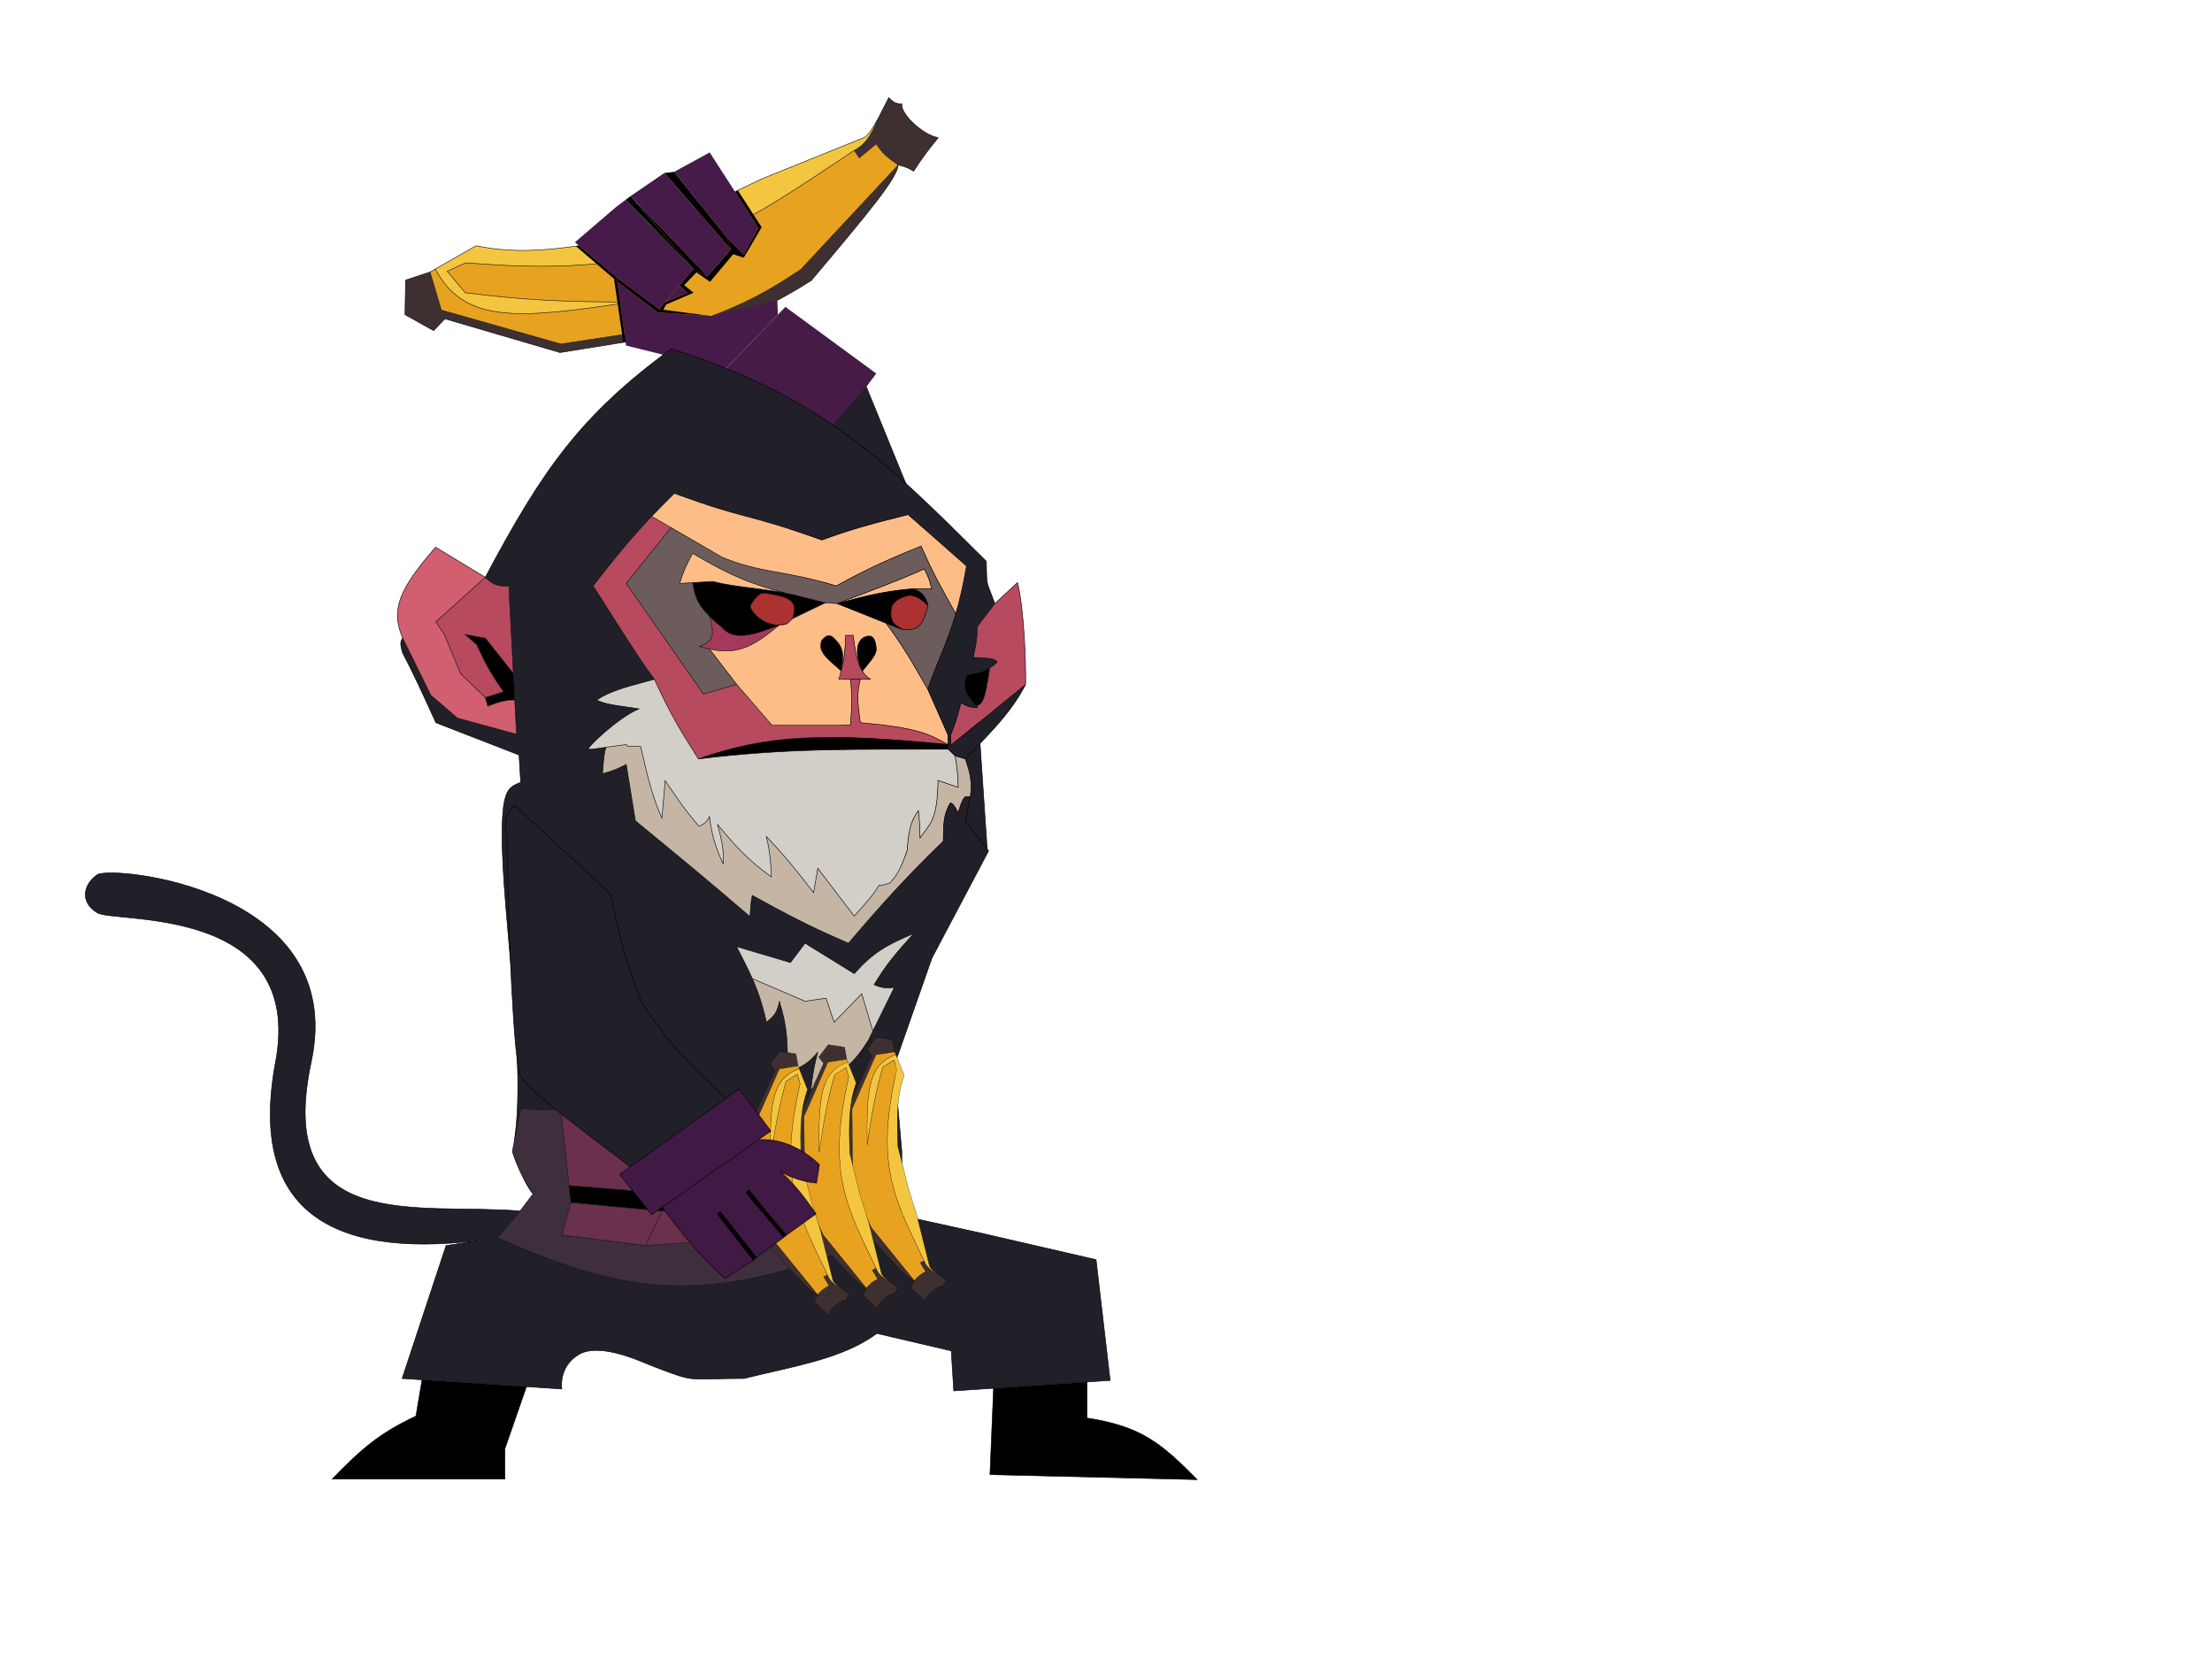 <svg width="1764" height="1323" viewBox="0 0 1764 1323" fill="none" xmlns="http://www.w3.org/2000/svg">
<g clip-path="url(#clip0_183_619)">
<path d="M776.505 517.982L689.619 305.374L612.267 392.776L672.971 495.818L671.853 614.78L679.658 640.067L716.466 688.08L755.188 727.077C759.876 717.338 771.189 703.909 783.376 683.589C784.558 681.619 785.86 679.572 787.288 677.432L776.505 517.982Z" fill="#211F27"/>
<path d="M787.288 677.432L776.505 517.982L689.619 305.374L612.267 392.776L672.971 495.818L671.853 614.78L679.658 640.067L716.466 688.08L755.188 727.077C759.876 717.338 771.189 703.909 783.376 683.589M787.288 677.432C785.86 679.572 784.558 681.619 783.376 683.589M787.288 677.432L783.376 683.589" stroke="black" stroke-width="0.441"/>
<path d="M351.947 247.267L342.965 216.904L323.417 223.371L322.957 250.915L345.761 263.659L354.863 254.269L446.582 281.154L555.751 263.615C589.955 253.171 608.972 247.887 646.984 223.7C692.032 170.28 715.681 141.889 716.316 131.574L638.798 214.725C601.572 239.827 584.208 245.45 552.044 258.356L447.299 274.331L351.947 247.267Z" fill="#3E3030"/>
<path d="M748.229 109.77C735.857 107.717 717.767 90.421 719.212 82.78C714.786 82.909 712.52 81.781 708.777 77.828C705.883 83.482 703.39 88.506 701.112 92.847C693.571 110.761 689.178 115.492 681.219 119.972L685.264 125.875L698.813 114.72C703.43 122.037 707.601 125.612 716.316 131.574C722.353 133.006 724.66 134.238 728.578 136.514C735.341 126.105 739.643 120.288 748.229 109.77Z" fill="#3E3030"/>
<path d="M342.965 216.904L351.947 247.267L447.299 274.331L552.044 258.356C584.208 245.45 601.572 239.827 638.798 214.725L716.316 131.574C707.601 125.612 703.43 122.037 698.813 114.72L685.264 125.875L681.219 119.972C585.345 183.394 535.58 223.473 371.532 209.56L356.621 216.311L371.05 233.45C418.269 239.306 447.394 240.826 503.364 240.864C417.887 253.53 370.811 259.838 347.175 214.506L342.965 216.904Z" fill="#E7A220"/>
<path d="M497.536 190.139C441.153 200.06 413.459 202.733 379.652 196.008L347.175 214.506C370.811 259.838 417.887 253.53 503.364 240.864C447.394 240.826 418.269 239.306 371.05 233.45L356.621 216.311L371.532 209.56C535.58 223.473 585.345 183.394 681.219 119.972C689.178 115.492 693.571 110.761 701.112 92.847C696.942 100.793 693.492 106.45 689.624 109.494L608.264 142.331L563.847 163.429L497.536 190.139Z" fill="#F4C63F"/>
<path d="M342.965 216.904L351.947 247.267L447.299 274.331L552.044 258.356C584.208 245.45 601.572 239.827 638.798 214.725L716.316 131.574M342.965 216.904L323.417 223.371L322.957 250.915L345.761 263.659L354.863 254.269L446.582 281.154L555.751 263.615C589.955 253.171 608.972 247.887 646.984 223.7C692.032 170.28 715.681 141.889 716.316 131.574M342.965 216.904L347.175 214.506M716.316 131.574C722.353 133.006 724.66 134.238 728.578 136.514C735.341 126.105 739.643 120.288 748.229 109.77C735.857 107.717 717.767 90.421 719.212 82.78C714.786 82.909 712.52 81.781 708.777 77.828C705.883 83.482 703.39 88.506 701.112 92.847M716.316 131.574C707.601 125.612 703.43 122.037 698.813 114.72L685.264 125.875L681.219 119.972M347.175 214.506L379.652 196.008C413.459 202.733 441.153 200.06 497.536 190.139L563.847 163.429L608.264 142.331L689.624 109.494C693.492 106.45 696.942 100.793 701.112 92.847M347.175 214.506C370.811 259.838 417.887 253.53 503.364 240.864C447.394 240.826 418.269 239.306 371.05 233.45L356.621 216.311L371.532 209.56C535.58 223.473 585.345 183.394 681.219 119.972M681.219 119.972C689.178 115.492 693.571 110.761 701.112 92.847" stroke="black" stroke-width="0.404"/>
<path d="M691.458 307.687L698.791 297.876L626.328 244.739L620.307 250.999L557.223 316.591L542.826 331.56L606.461 403.728L614.106 395.089L691.458 307.687Z" fill="#461B46"/>
<path d="M529.7 137.994L502.947 156.32L564.145 220.505L583.117 198.958L529.7 137.994Z" fill="#461B49"/>
<path d="M565.954 121.566L537.608 137.022L579.682 189.581L593.111 203.381L604.817 181.821L586.3 153.111L565.954 121.566Z" fill="#461B49"/>
<path d="M566.716 251.995L528.951 246.989L525.776 246.568L491.817 221.359L492.275 224.699L524.375 249.15L566.716 251.995Z" fill="black"/>
<path fill-rule="evenodd" clip-rule="evenodd" d="M552.995 214.451L564.145 220.505L502.947 156.32L552.995 214.451ZM583.117 198.958L579.682 189.581L537.608 137.022L529.7 137.994L583.117 198.958Z" fill="black"/>
<path d="M548.526 233.606L541.933 227.504L530.459 241.043L548.526 233.606Z" fill="#461B49"/>
<path d="M604.817 181.821L593.111 203.381L579.682 189.581L583.117 198.958L564.145 220.505L552.995 214.451L541.933 227.504L548.526 233.606L530.459 241.043L525.776 246.568L528.951 246.989L531.186 242.873L553.097 233.441L545.604 227.38L555.426 217.165L566.201 224.77L584.697 202.713L593.097 205.519L606.098 183.422L604.817 181.821Z" fill="black"/>
<path d="M604.817 181.821L606.098 183.422L607.332 181.148L588.403 151.811L586.3 153.111L604.817 181.821Z" fill="black"/>
<path fill-rule="evenodd" clip-rule="evenodd" d="M557.223 316.591L528.203 282.744L499.256 275.553L498.867 272.723L492.275 224.699L524.375 249.15L566.716 251.995L619.876 239.118L620.307 250.999L557.223 316.591ZM541.933 227.504L552.995 214.451L499.071 159.232L491.513 164.908L458.449 193.21L461.815 196.05L491.817 221.359L525.776 246.568L530.459 241.043L541.933 227.504Z" fill="#461B49"/>
<path d="M552.995 214.451L502.947 156.32L499.071 159.232L552.995 214.451Z" fill="black"/>
<path d="M492.275 224.699L491.817 221.359L461.815 196.05L459.193 196.261L489.672 222.339L497.033 272.981L498.867 272.723L492.275 224.699Z" fill="black"/>
<path d="M630.335 767.611L587.359 754.829C592.395 764.631 596.486 772.635 599.916 780.366L642.015 798.465L658.765 796.041L665.156 815.215L687.195 792.515L696.108 822.267L713.201 787.446C706.94 788.181 703.415 788.036 697.112 785.242C705.954 770.436 713.321 761.359 728.628 744.47C706.783 753.517 695.901 759.98 681.244 776.426L642.015 752.184L630.335 767.611Z" fill="#C5B5A5"/>
<path d="M687.748 535.102C693.145 528.27 698.214 523.422 698.875 518.133C698.348 509.759 696.149 505.313 689.619 507.995C683.089 510.677 681.244 521.302 687.748 535.102Z" fill="black"/>
<path d="M792.32 1107.08L789.455 1175.99L954.673 1179.96C926.826 1151.83 910.996 1137.54 866.81 1130.81V1102.08L792.32 1107.08Z" fill="black"/>
<path d="M336.559 1100.34L331.71 1129.27C302.718 1142.96 288.616 1155.03 264.933 1179.51H402.675V1155.27L419.865 1105.81L336.559 1100.34Z" fill="black"/>
<path d="M469.226 597.472C470.586 597.733 474.151 597.216 478.012 596.656C479.784 596.399 481.618 596.133 483.331 595.929L499.419 593.725L500.968 595.268H510.885C517.217 623.158 520.871 636.865 527.855 652.348L530.499 622.596C540.202 636.939 545.555 644.996 557.387 658.96C561.897 657.046 563.733 655.359 565.761 651.246C567.676 665.602 569.91 673.87 576.781 689.153C577.207 678.984 576.327 672.19 572.153 657.417C587.257 675.78 596.232 685.469 615.128 699.291C614.654 686.775 614.09 679.744 611.161 667.114C627.285 684.113 635.084 694.061 648.847 711.853L652.153 692.459L681.244 730.586C691.04 719.594 696.4 713.52 701.079 705.903C704.52 705.874 706.45 705.443 709.895 703.919C716.059 697.161 718.861 691.149 723.338 678.575C724.617 663.68 725.624 655.629 732.374 646.398C733.169 652.915 733.495 657.413 733.697 668.216C741.721 656.848 747.607 654.211 748.022 622.376L764.104 627.885C764.111 619.456 763.366 613.645 761.686 602.761L756.17 597.472C675.276 597.603 628.783 596.613 556.94 605.186L556.171 603.967L556.171 603.966C542.717 582.644 534.94 570.319 521.898 541.714C519.865 542.267 517.895 542.798 515.984 543.312C515.977 543.314 515.971 543.316 515.964 543.318C498.361 548.058 485.834 551.431 475.838 558.243C481.987 561.289 489.342 562.321 498.196 563.563C501.737 564.059 505.518 564.589 509.557 565.295C492.386 572.395 467.242 597.091 469.226 597.472Z" fill="#D2CFC9"/>
<path d="M773.801 635.379C775.42 622.451 773.458 616.232 769.834 605.186L761.686 602.761C763.366 613.645 764.111 619.456 764.104 627.885L748.022 622.376C747.607 654.211 741.721 656.848 733.697 668.216C733.495 657.413 733.169 652.915 732.374 646.398C725.624 655.629 724.617 663.68 723.338 678.575C718.861 691.149 716.059 697.161 709.895 703.919C706.45 705.443 704.52 705.874 701.079 705.903C696.4 713.52 691.04 719.594 681.244 730.586L652.153 692.459L648.847 711.853C635.084 694.061 627.285 684.113 611.161 667.114C614.09 679.744 614.654 686.775 615.128 699.291C596.232 685.469 587.257 675.78 572.153 657.417C576.327 672.19 577.207 678.984 576.781 689.153C569.91 673.87 567.676 665.602 565.761 651.246C563.733 655.359 561.897 657.046 557.387 658.96C545.555 644.996 540.202 636.939 530.499 622.596L527.855 652.348C520.871 636.865 517.217 623.158 510.885 595.268H500.968L499.419 593.725L483.331 595.929C481.871 599.24 481.384 605.431 480.569 615.775C480.56 615.886 480.552 615.997 480.543 616.108C480.518 616.43 480.492 616.756 480.466 617.086C488.35 614.833 492.519 613.23 499.419 609.593L506.692 654.552L509.615 656.955C509.615 656.956 509.616 656.956 509.617 656.957C544.211 685.399 564.49 702.071 598.153 731.027C598.157 730.952 598.161 730.878 598.165 730.804C598.17 730.702 598.176 730.601 598.181 730.501C598.192 730.31 598.202 730.121 598.212 729.934C598.226 729.678 598.239 729.426 598.253 729.177C598.256 729.121 598.259 729.064 598.262 729.008C598.262 729.001 598.263 728.993 598.263 728.986C598.57 723.251 598.771 719.476 599.916 714.057C629.655 730.399 646.391 739.181 676.61 752.184C705.278 718.696 721.68 700.583 752.203 670.861C752.266 669.01 752.303 667.266 752.337 665.606C752.337 665.603 752.337 665.6 752.337 665.598C752.543 655.753 752.688 648.861 757.933 640.227C759.85 640.951 761.162 642.497 764.104 648.161C766.668 639.748 767.901 637.092 769.834 635.379H773.801Z" fill="#C5B5A5"/>
<path d="M621.519 498.358C594.845 509.272 583.779 509.209 575.679 500.281C572.306 497.144 568.718 494.249 565.761 491.318C565.774 491.359 565.786 491.399 565.798 491.44C571.24 509.752 566.512 511.914 557.828 515.488C560.627 516.344 563.276 517.048 565.798 517.601C588.484 522.577 600.944 515.418 621.389 498.467C621.432 498.43 621.476 498.394 621.519 498.358Z" fill="#A4395B"/>
<path d="M552.318 441.217C547.224 450.562 545.025 455.824 541.96 465.24L552.318 464.64L568.626 463.697C577.866 466.287 590.491 467.854 603.031 469.411L603.032 469.411C612.234 470.554 619.731 471.69 627.47 473.221C631.282 473.975 635.087 474.605 638.048 475.598C634.476 474.707 630.738 474.069 627.47 473.221C599.771 466.037 583.361 459.653 552.318 441.217Z" fill="#FEBD87"/>
<path d="M789.234 532.725C784.888 535.321 779.614 536.881 771.162 538.629C767.322 548.872 771.177 553.686 776.712 560.6C776.713 560.601 776.714 560.602 776.715 560.603C776.72 560.609 776.725 560.615 776.73 560.621C777.254 561.277 777.794 561.951 778.344 562.651C782.953 562.098 785.485 559.99 789.234 532.725Z" fill="black"/>
<path d="M720.473 502.265C732.327 502.059 735.46 500.502 740.088 482.871C736.341 479.565 732.118 474.796 724.881 474.716C716.439 476.99 713.612 479.061 710.997 483.752C708.512 497.432 714.58 498.781 720.473 502.265Z" fill="#AC3131"/>
<path fill-rule="evenodd" clip-rule="evenodd" d="M627.47 473.221C631.282 473.975 635.087 474.605 638.048 475.598C634.476 474.707 630.738 474.069 627.47 473.221ZM632.222 493.238C634.752 483.625 635.006 477.6 618.263 474.432C614.268 473.377 610.748 473.023 607.855 473.221C603.982 473.487 599.861 480.537 598.599 482.43C596.759 485.191 607.014 498.944 621.389 498.467C623.346 498.402 625.38 498.073 627.47 497.416L630.269 494.955L632.222 493.238Z" fill="#AC3131"/>
<path d="M568.626 463.697L552.318 464.64C554.104 474.511 555.273 480.921 565.798 491.44C565.786 491.399 565.774 491.359 565.761 491.318C568.718 494.249 572.306 497.144 575.679 500.281C583.779 509.209 594.845 509.272 621.519 498.358L627.47 497.416C625.38 498.073 623.346 498.402 621.389 498.467C607.014 498.944 596.759 485.191 598.599 482.43C599.861 480.537 603.982 473.487 607.855 473.221C610.748 473.023 614.268 473.377 618.263 474.432C635.006 477.6 634.752 483.625 632.222 493.238L658.324 480.667L638.048 475.598C634.476 474.707 630.738 474.069 627.47 473.221C619.731 471.69 612.234 470.554 603.032 469.411L603.031 469.411C590.491 467.854 577.866 466.287 568.626 463.697Z" fill="black"/>
<path d="M655.453 510.419C651.462 519.612 659.782 525.237 670.832 535.102C672.597 523.468 674.056 516.833 664.054 507.995C660.624 505.691 658.756 506.956 655.453 510.419Z" fill="black"/>
<path d="M668.903 541.714H678.159H686.093H694.027C685.776 535.826 682.946 527.709 680.363 506.672H674.412C673.99 519.069 673.129 526.42 670.832 535.102C670.277 537.199 669.639 539.373 668.903 541.714Z" fill="#B74A5F"/>
<path d="M556.94 605.186C611.672 585.936 656.128 583.984 755.949 593.725C740.412 584.982 730.729 580.243 686.093 576.315C684.223 562.171 682.853 554.136 686.093 541.714H678.159C679.968 556.844 679.168 564.481 678.159 578.298H615.569L587.58 545.901L560.913 553.395L499.419 465.24L535.128 420.727L519.701 411.758C504.114 428.18 491.605 443.225 472.973 467.223C510.656 526.701 514.621 531.995 521.457 541.125L521.898 541.714C534.94 570.319 542.717 582.644 556.171 603.966L556.171 603.967L556.94 605.186Z" fill="#B74A5F"/>
<path d="M755.949 593.725C656.128 583.984 611.672 585.936 556.94 605.186C628.783 596.613 675.276 597.603 756.17 597.472L755.949 593.725Z" fill="black"/>
<path d="M655.453 430.639C624.714 419.667 609.763 415.676 595.624 411.902C580.996 407.997 567.238 404.325 537.766 393.393C531.091 399.99 525.204 405.959 519.701 411.758L535.128 420.727L575.679 444.303C607.045 457.412 625.606 454.572 666.919 467.223C688.945 455.185 702.957 448.302 734.578 435.487C744.977 459.373 751.257 469.524 762.204 489.482C765.209 479.143 768.056 466.967 770.715 451.355L724.214 410.363C693.569 418.052 677.69 422.444 655.453 430.639Z" fill="#FEBD87"/>
<path d="M811.421 464.578L793.349 481.328L779.537 499.4C779.187 510.675 778.099 515.344 776.313 523.004C776.215 523.428 776.114 523.86 776.011 524.303C790.728 524.594 793.929 525.577 795.185 528.05C793.248 529.949 791.351 531.46 789.234 532.725C785.485 559.99 782.953 562.098 778.344 562.651C778.737 563.151 779.136 563.665 779.537 564.194C773.848 564.274 770.974 563.339 766.314 560.227C763.452 571.963 761.615 577.341 758.16 586.012V594.387L817.878 545.901C818.229 529.237 816.719 485.398 811.421 464.578Z" fill="#B74A5F"/>
<path fill-rule="evenodd" clip-rule="evenodd" d="M755.949 586.012L739.861 549.648C724.374 522.394 717.295 511.441 706.589 496.958C697.795 493.524 686.394 488.709 667.58 481.328L658.324 480.667L632.222 493.238L630.269 494.955C629.186 496.037 628.011 497.246 627.47 497.416C625.38 498.073 623.346 498.402 621.389 498.467C600.944 515.418 588.484 522.577 565.798 517.601L587.58 545.901L615.569 578.298H678.159C679.168 564.481 679.968 556.844 678.159 541.714H668.903C669.639 539.373 670.277 537.199 670.832 535.102C659.782 525.237 651.462 519.612 655.453 510.419C658.756 506.956 660.624 505.691 664.054 507.995C674.056 516.833 672.597 523.468 670.832 535.102C673.129 526.42 673.99 519.069 674.412 506.672H680.363C682.946 527.709 685.776 535.826 694.027 541.714H686.093C682.853 554.136 684.223 562.171 686.093 576.315C730.729 580.243 740.412 584.982 755.949 593.725V586.012ZM698.875 518.133C698.214 523.422 693.145 528.27 687.748 535.102C681.244 521.302 683.089 510.677 689.619 507.995C696.149 505.313 698.348 509.759 698.875 518.133Z" fill="#FEBD87"/>
<path d="M737.002 453.78C711.796 464.966 695.345 470.717 667.58 481.328C690.895 475.097 703.965 471.674 727.305 469.527H742.953C741.177 461.986 739.773 458.805 737.002 453.78Z" fill="#FEBD87"/>
<path d="M720.473 502.265C714.58 498.781 708.512 497.432 710.997 483.752C713.612 479.061 716.439 476.99 724.881 474.716C732.118 474.796 736.341 479.565 740.088 482.871C738.616 477.3 736.184 471.561 727.305 469.527C703.965 471.674 690.895 475.097 667.58 481.328C686.394 488.709 697.795 493.524 706.589 496.958C711.187 498.754 716.614 501.054 720.473 502.265Z" fill="black"/>
<path d="M387.022 508.876L370.939 506.011L380.195 514.166C387.359 529.779 391.938 538.021 401.568 551.631L387.022 556.26L389.011 563.092C397.85 559.803 402.76 558.117 410.506 558.243L409.403 537.086L387.022 508.876Z" fill="black"/>
<path d="M387.022 460.391L347.352 436.369C319.247 468.917 311.035 485.377 321.127 508.876L343.611 554.496C351.874 561.513 356.482 565.459 364.548 572.568L411.931 585.571L410.506 558.243C402.76 558.117 397.85 559.803 389.011 563.092L387.022 556.26L367.193 537.086L354.41 506.011L347.573 495.873L387.022 460.391Z" fill="#D15F6F"/>
<path d="M405.76 467.223C398.008 467.729 393.802 466.952 387.022 460.391L347.573 495.873L354.41 506.011L367.193 537.086L387.022 556.26L401.568 551.631C391.938 538.021 387.359 529.779 380.195 514.166L370.939 506.011L387.022 508.876L409.403 537.086L405.76 467.223Z" fill="#B74A5F"/>
<path d="M414.791 965.739C334.575 958.907 218.342 985.879 248.178 846.95C278.014 708.022 88.623 690.035 77.599 697.528C66.575 705.021 63.278 719.346 77.599 727.941C91.92 736.536 243.335 721.109 219.748 846.95C196.513 970.918 271.025 1005.29 391.459 987.939L396.95 987.117L414.791 965.739Z" fill="#211F27"/>
<path d="M514.852 993.288L527.849 965.739L481.242 961.38L455.127 958.907L448.075 984.913L514.852 993.288Z" fill="#6B304C"/>
<path d="M671.768 954.459L527.849 965.739L514.852 993.288L671.768 982.929V954.459Z" fill="#6B304C"/>
<path d="M676.61 884.416L526.901 887.314L536.009 952.075L702.181 941.056L692.43 919.458L676.61 884.416Z" fill="#6B304C"/>
<path d="M702.181 941.056L536.009 952.075L527.849 965.739L671.768 954.459L702.181 952.075V941.056Z" fill="black"/>
<path d="M666.919 467.223C625.606 454.572 607.045 457.412 575.679 444.303L535.128 420.727L499.419 465.24L560.913 553.395L587.58 545.901L565.798 517.601C563.276 517.048 560.627 516.344 557.828 515.488C566.512 511.914 571.24 509.752 565.798 491.44C555.273 480.921 554.104 474.511 552.318 464.64L541.96 465.24C545.025 455.824 547.224 450.562 552.318 441.217C583.361 459.653 599.771 466.037 627.47 473.221C631.282 473.975 635.087 474.605 638.048 475.598L658.324 480.667L667.58 481.328C695.345 470.717 711.796 464.966 737.002 453.78C739.773 458.805 741.177 461.986 742.953 469.527H727.305C736.184 471.561 738.616 477.3 740.088 482.871C735.46 500.502 732.327 502.059 720.473 502.265C716.614 501.054 711.187 498.754 706.589 496.958C717.295 511.441 724.374 522.394 739.861 549.648C743.15 540.244 746.362 532.346 749.474 524.694L749.475 524.692L749.475 524.691C753.949 513.694 758.215 503.205 762.204 489.482C751.257 469.524 744.977 459.373 734.578 435.487C702.957 448.302 688.945 455.185 666.919 467.223Z" fill="#6C5C5C"/>
<path d="M536.009 952.075L526.901 887.314L447.341 885.249L453.706 945.464L536.009 952.075Z" fill="#6B304C"/>
<path d="M527.849 965.739L536.009 952.075L453.706 945.464L455.127 958.907L481.242 961.38L527.849 965.739Z" fill="black"/>
<path d="M425.149 952.075L414.791 965.739L396.95 987.117C499.965 1032.64 562.177 1042.22 692.43 990.19L710.991 974.114L713.201 916.372L692.43 919.458L702.181 941.056V952.075L671.768 954.459V982.929L514.852 993.288L448.075 984.913L455.127 958.907L453.706 945.464L447.341 885.249L415.232 884.416L409.834 911.945L408.62 918.135C410.297 923.135 411.786 927.304 413.486 931.291C414.025 932.526 414.589 933.78 415.17 935.03C417.621 940.186 420.65 945.381 425.149 952.075Z" fill="#3F2F3D"/>
<path fill-rule="evenodd" clip-rule="evenodd" d="M587.359 754.829L630.335 767.611L642.015 752.184L681.244 776.426C695.901 759.98 706.783 753.517 728.628 744.47C713.321 761.359 705.954 770.436 697.112 785.242C703.415 788.036 706.94 788.181 713.201 787.446L696.108 822.267L687.195 792.515L665.156 815.215L658.765 796.041L642.015 798.465L599.916 780.366C596.486 772.635 592.395 764.631 587.359 754.829Z" fill="#D2CFC9"/>
<path d="M646.644 868.769C672.953 855.876 681.369 846.89 692.43 829.76L696.108 822.267L687.195 792.515L665.156 815.215L658.765 796.041L642.015 798.465L599.916 780.366C604.694 791.137 608.187 801.378 611.161 815.215C617.883 810.161 620.12 806.477 621.519 798.465C628.197 819.972 628.097 832.493 627.93 853.506L627.93 853.547L627.929 853.606L627.929 853.688L627.928 853.809C627.922 854.524 627.916 855.25 627.911 855.986C628.699 855.608 629.463 855.244 630.204 854.891L630.282 854.854L630.285 854.852C639.374 850.524 645.144 847.776 652.153 839.016C649.251 849.502 648.204 856.266 646.644 868.769Z" fill="#C5B5A5"/>
<path fill-rule="evenodd" clip-rule="evenodd" d="M773.801 635.379H769.834C767.901 637.092 766.668 639.748 764.104 648.161C761.162 642.497 759.85 640.951 757.933 640.227C752.688 648.861 752.543 655.753 752.337 665.598L752.337 665.606C752.303 667.266 752.266 669.01 752.203 670.861C721.68 700.583 705.278 718.696 676.61 752.184C646.391 739.181 629.655 730.399 599.916 714.057C598.771 719.476 598.57 723.251 598.263 728.986L598.262 729.008L598.253 729.177L598.212 729.934L598.181 730.501L598.165 730.804L598.153 731.027C564.49 702.071 544.211 685.399 509.617 656.957L509.615 656.955L506.692 654.552L499.419 609.593C492.519 613.23 488.35 614.833 480.466 617.086L480.543 616.108L480.569 615.775C481.384 605.431 481.871 599.24 483.331 595.929C481.618 596.133 479.784 596.399 478.012 596.656C474.151 597.216 470.586 597.733 469.226 597.472C467.242 597.091 492.386 572.395 509.557 565.295C505.518 564.589 501.737 564.059 498.196 563.563C489.342 562.321 481.987 561.289 475.838 558.243C485.834 551.431 498.361 548.058 515.964 543.318L515.984 543.312C517.895 542.798 519.865 542.267 521.898 541.714L521.457 541.125C514.621 531.995 510.656 526.701 472.973 467.223C491.605 443.225 504.114 428.18 519.701 411.758C525.204 405.959 531.091 399.99 537.766 393.393C567.238 404.325 580.996 407.997 595.624 411.902C609.763 415.676 624.714 419.667 655.453 430.639C677.69 422.444 693.569 418.052 724.214 410.363L770.715 451.355C768.056 466.967 765.209 479.143 762.204 489.482C758.215 503.205 753.949 513.694 749.475 524.691L749.475 524.692L749.474 524.694C746.362 532.346 743.15 540.244 739.861 549.648L755.949 586.012V593.725L756.17 597.472L761.686 602.761L769.834 605.186C771.37 603.581 772.865 602.022 774.321 600.504L774.322 600.504L774.322 600.503L774.323 600.502C794.718 579.241 807.446 565.973 817.878 545.901L758.16 594.387V586.012C761.615 577.341 763.452 571.963 766.314 560.227C770.974 563.339 773.848 564.274 779.537 564.194C779.136 563.665 778.737 563.151 778.344 562.651C777.794 561.951 777.254 561.277 776.73 560.621L776.715 560.603L776.712 560.6C771.177 553.686 767.322 548.872 771.162 538.629C779.614 536.881 784.888 535.321 789.234 532.725C791.351 531.46 793.248 529.949 795.185 528.05C793.929 525.577 790.728 524.594 776.011 524.303C776.114 523.86 776.215 523.428 776.313 523.004C778.099 515.344 779.187 510.675 779.537 499.4L793.349 481.328C792.101 477.937 791.096 475.328 790.284 473.221C788.762 469.273 787.919 467.086 787.435 464.824C786.834 462.016 786.784 459.091 786.673 452.536C786.648 451.084 786.621 449.455 786.583 447.609L784.198 445.236C704.712 366.183 654.331 316.076 535.342 278.131C463.715 330.74 433.189 373.278 387.022 460.391C393.802 466.952 398.008 467.729 405.76 467.223L409.403 537.086L410.506 558.243L411.931 585.571L364.548 572.568C356.482 565.459 351.874 561.513 343.611 554.496L321.127 508.876C319.227 511.47 318.896 513.72 321.127 520.777C329.737 537.373 335.797 550.322 347.573 576.315L413.909 602.1L415.232 623.918C407.283 626.792 403.517 629.571 401.568 642.651C398.374 667.268 402.113 709.83 406.133 755.606C411.089 812.032 416.474 873.342 409.834 911.945L415.232 884.416L447.341 885.249L526.901 887.314L676.61 884.416L692.43 919.458L713.201 916.372L710.991 974.114L692.43 990.19C562.177 1042.22 499.965 1032.64 396.95 987.117C395.109 987.402 393.279 987.676 391.459 987.939L355.732 993.288L320.691 1099.29L336.559 1100.34L419.865 1105.81L448.075 1107.67C448.075 1107.67 444.989 1090.04 461.666 1080.12C476.723 1071.17 505.421 1083.2 515.514 1087.44C516.6 1087.89 517.47 1088.26 518.085 1088.49C548.3 1100.23 548.45 1100.23 569.519 1099.66H569.522C575.459 1099.5 583.058 1099.29 593.458 1099.29C600.945 1097.41 608.477 1095.68 615.955 1093.96C646.994 1086.82 677.102 1079.89 699.244 1063.37L758.6 1077.26L760.584 1109.21L792.32 1107.08L866.81 1102.08L885.323 1100.84L874.083 1004.53L780.419 982.929L719.151 969.486V918.135L713.201 849.595L743.173 764.085L788.353 678.575L769.834 654.773L773.801 635.379ZM461.298 709.429L452.851 741.385L447.341 718.465L437.203 773.782L431.694 721.109L422.437 789.429L452.851 854.223L464.604 838.135L487.231 849.235L490.978 843.064L464.604 803.093L461.298 709.429ZM587.359 754.829L630.335 767.611L642.015 752.184L681.244 776.426C695.901 759.98 706.783 753.517 728.628 744.47C713.321 761.359 705.954 770.436 697.112 785.242C703.415 788.036 706.94 788.181 713.201 787.446L696.108 822.267L692.43 829.76C681.369 846.89 672.953 855.876 646.644 868.769C648.204 856.266 649.251 849.502 652.153 839.016C645.144 847.776 639.374 850.524 630.285 854.852L630.282 854.854L630.204 854.891C629.463 855.244 628.699 855.608 627.911 855.986C627.916 855.25 627.922 854.524 627.928 853.809L627.929 853.688L627.929 853.606L627.93 853.547L627.93 853.506C628.097 832.493 628.197 819.972 621.519 798.465C620.12 806.477 617.883 810.161 611.161 815.215C608.187 801.378 604.694 791.137 599.916 780.366C596.486 772.635 592.395 764.631 587.359 754.829Z" fill="#211F27"/>
<path d="M461.298 803.093V709.429L452.851 741.385L447.341 718.465L437.203 773.782L431.694 721.109L422.437 789.429L452.851 854.223L464.604 838.135L487.231 849.235L461.298 803.093Z" fill="#D2CFC9"/>
<path d="M461.298 709.429V803.093L487.231 849.235L490.978 843.064L464.604 803.093L461.298 709.429Z" fill="#D2CFC9"/>
<path d="M786.583 447.609L784.198 445.236M786.583 447.609C785.785 446.815 784.99 446.024 784.198 445.236M786.583 447.609C786.621 449.455 786.648 451.084 786.673 452.536C786.784 459.091 786.834 462.016 787.435 464.824C787.919 467.086 788.762 469.273 790.284 473.221C791.096 475.328 792.101 477.937 793.349 481.328M793.349 481.328L811.421 464.578C816.719 485.398 818.229 529.237 817.878 545.901M793.349 481.328L779.537 499.4C779.187 510.675 778.099 515.344 776.313 523.004C776.215 523.428 776.114 523.86 776.011 524.303C790.728 524.594 793.929 525.577 795.185 528.05C793.248 529.949 791.351 531.46 789.234 532.725M817.878 545.901L758.16 594.387V586.012C761.615 577.341 763.452 571.963 766.314 560.227C770.974 563.339 773.848 564.274 779.537 564.194C779.136 563.665 778.737 563.151 778.344 562.651M817.878 545.901C807.446 565.973 794.718 579.241 774.323 600.502L774.322 600.503L774.322 600.504L774.321 600.504C772.865 602.022 771.37 603.581 769.834 605.186M769.834 605.186C773.458 616.232 775.42 622.451 773.801 635.379M769.834 605.186L761.686 602.761M773.801 635.379H769.834C767.901 637.092 766.668 639.748 764.104 648.161C761.162 642.497 759.85 640.951 757.933 640.227C752.688 648.861 752.543 655.753 752.337 665.598M773.801 635.379L769.834 654.773L788.353 678.575L743.173 764.085L713.201 849.595L719.151 918.135V969.486L780.419 982.929L874.083 1004.53L885.323 1100.84L866.81 1102.08M598.153 731.027C564.49 702.071 544.211 685.399 509.617 656.957M598.153 731.027L598.165 730.804M598.153 731.027C598.157 730.952 598.161 730.878 598.165 730.804M506.692 654.552L499.419 609.593C492.519 613.23 488.35 614.833 480.466 617.086M506.692 654.552L509.615 656.955M506.692 654.552C507.678 655.363 508.652 656.164 509.615 656.955M480.466 617.086L480.543 616.108M480.466 617.086C480.492 616.756 480.518 616.43 480.543 616.108M483.331 595.929L499.419 593.725L500.968 595.268H510.885C517.217 623.158 520.871 636.865 527.855 652.348L530.499 622.596C540.202 636.939 545.555 644.996 557.387 658.96C561.897 657.046 563.733 655.359 565.761 651.246C567.676 665.602 569.91 673.87 576.781 689.153C577.207 678.984 576.327 672.19 572.153 657.417C587.257 675.78 596.232 685.469 615.128 699.291C614.654 686.775 614.09 679.744 611.161 667.114C627.285 684.113 635.084 694.061 648.847 711.853L652.153 692.459L681.244 730.586C691.04 719.594 696.4 713.52 701.079 705.903C704.52 705.874 706.45 705.443 709.895 703.919C716.059 697.161 718.861 691.149 723.338 678.575C724.617 663.68 725.624 655.629 732.374 646.398C733.169 652.915 733.495 657.413 733.697 668.216C741.721 656.848 747.607 654.211 748.022 622.376L764.104 627.885C764.111 619.456 763.366 613.645 761.686 602.761M483.331 595.929C481.618 596.133 479.784 596.399 478.012 596.656C474.151 597.216 470.586 597.733 469.226 597.472C467.242 597.091 492.386 572.394 509.557 565.295C505.518 564.589 501.737 564.059 498.196 563.563C489.342 562.321 481.987 561.289 475.838 558.243C485.834 551.431 498.361 548.058 515.964 543.318M483.331 595.929C481.871 599.24 481.384 605.431 480.569 615.775M521.898 541.714L521.457 541.125M521.898 541.714C521.75 541.516 521.603 541.319 521.457 541.125M521.898 541.714C534.94 570.319 542.717 582.644 556.171 603.966L556.171 603.967M521.898 541.714C519.865 542.267 517.895 542.798 515.984 543.312M739.861 549.648L755.949 586.012V593.725M739.861 549.648C724.374 522.394 717.295 511.441 706.589 496.958M739.861 549.648C743.15 540.244 746.362 532.346 749.474 524.694L749.475 524.692L749.475 524.691C753.949 513.694 758.215 503.205 762.204 489.482M755.949 593.725C656.128 583.984 611.672 585.936 556.94 605.186M755.949 593.725L756.17 597.472M755.949 593.725C740.412 584.982 730.729 580.243 686.093 576.315C684.223 562.171 682.853 554.136 686.093 541.714M556.94 605.186C628.783 596.613 675.276 597.603 756.17 597.472M556.94 605.186L556.171 603.967M556.94 605.186C556.682 604.776 556.425 604.37 556.171 603.967M756.17 597.472L761.686 602.761M387.022 460.391C433.189 373.278 463.715 330.74 535.342 278.131C654.331 316.076 704.712 366.183 784.198 445.236M387.022 460.391L347.352 436.369C319.247 468.917 311.035 485.377 321.127 508.876M387.022 460.391C393.802 466.952 398.008 467.729 405.76 467.223L409.403 537.086M387.022 460.391L347.573 495.873L354.41 506.011L367.193 537.086L387.022 556.26M321.127 508.876C319.227 511.47 318.896 513.72 321.127 520.777C329.737 537.373 335.797 550.322 347.573 576.315L413.909 602.1L415.232 623.918C407.283 626.792 403.517 629.571 401.568 642.651C398.374 667.268 402.113 709.83 406.133 755.606C411.089 812.032 416.474 873.342 409.834 911.945M321.127 508.876L343.611 554.496C351.874 561.513 356.482 565.459 364.548 572.568L411.931 585.571L410.506 558.243M408.62 918.135C410.297 923.135 411.786 927.304 413.486 931.291M408.62 918.135C409.303 920.986 411.16 925.964 413.486 931.291M408.62 918.135L409.834 911.945M408.62 918.135C409.063 916.144 409.467 914.079 409.834 911.945M425.149 952.075L414.791 965.739M425.149 952.075C420.65 945.381 417.621 940.186 415.17 935.03M425.149 952.075C422.401 949.324 418.514 942.232 415.17 935.03M414.791 965.739C334.575 958.907 218.342 985.879 248.178 846.95C278.014 708.022 88.623 690.035 77.599 697.528C66.575 705.021 63.278 719.346 77.599 727.941C91.92 736.536 243.335 721.109 219.748 846.95C196.513 970.918 271.025 1005.29 391.459 987.939M414.791 965.739L396.95 987.117M396.95 987.117C499.965 1032.64 562.177 1042.22 692.43 990.19L710.991 974.114L713.201 916.372L692.43 919.458M396.95 987.117C395.109 987.402 393.279 987.676 391.459 987.939M396.95 987.117L391.459 987.939M461.298 709.429V803.093L487.231 849.235M461.298 709.429L464.604 803.093L490.978 843.064L487.231 849.235M461.298 709.429L452.851 741.385L447.341 718.465L437.203 773.782L431.694 721.109L422.437 789.429L452.851 854.223L464.604 838.135L487.231 849.235M526.901 887.314L676.61 884.416L692.43 919.458M526.901 887.314L536.009 952.075M526.901 887.314L447.341 885.249M702.181 941.056L536.009 952.075M702.181 941.056V952.075L671.768 954.459M702.181 941.056L692.43 919.458M536.009 952.075L527.849 965.739M536.009 952.075L453.706 945.463M527.849 965.739L671.768 954.459M527.849 965.739L514.852 993.288M527.849 965.739L481.242 961.38L455.127 958.907M671.768 954.459V982.929L514.852 993.288M514.852 993.288L448.075 984.913L455.127 958.907M455.127 958.907L453.706 945.463M792.32 1107.08L760.584 1109.21L758.6 1077.26L699.244 1063.37C677.102 1079.89 646.994 1086.82 615.955 1093.96C608.477 1095.68 600.945 1097.41 593.458 1099.29C583.058 1099.29 575.459 1099.5 569.522 1099.66M792.32 1107.08L789.455 1175.99L954.673 1179.96C926.826 1151.83 910.996 1137.54 866.81 1130.81V1102.08M792.32 1107.08L866.81 1102.08M336.559 1100.34L320.691 1099.29L355.732 993.288L391.459 987.939M336.559 1100.34L331.71 1129.27C302.718 1142.96 288.616 1155.03 264.933 1179.51H402.675V1155.27L419.865 1105.81M336.559 1100.34L419.865 1105.81M419.865 1105.81L448.075 1107.67C448.075 1107.67 444.989 1090.04 461.666 1080.12C476.723 1071.17 505.421 1083.2 515.514 1087.44C516.6 1087.89 517.47 1088.26 518.085 1088.49C548.3 1100.23 548.45 1100.23 569.519 1099.66M599.916 780.366C604.694 791.137 608.187 801.378 611.161 815.215C617.883 810.161 620.12 806.477 621.519 798.465C628.197 819.972 628.097 832.493 627.93 853.506M599.916 780.366C596.486 772.635 592.395 764.631 587.359 754.829L630.335 767.611L642.015 752.184L681.244 776.426C695.901 759.98 706.783 753.517 728.628 744.47C713.321 761.359 705.954 770.436 697.112 785.242C703.415 788.036 706.94 788.181 713.201 787.446L696.108 822.267M599.916 780.366L642.015 798.465L658.765 796.041L665.156 815.215L687.195 792.515L696.108 822.267M696.108 822.267L692.43 829.76C681.369 846.89 672.953 855.876 646.644 868.769C648.204 856.266 649.251 849.502 652.153 839.016C645.144 847.776 639.374 850.524 630.285 854.852M519.701 411.758C504.114 428.18 491.605 443.225 472.973 467.223C510.656 526.701 514.621 531.995 521.457 541.125M519.701 411.758C525.204 405.959 531.091 399.99 537.766 393.393C567.238 404.325 580.996 407.997 595.624 411.902C609.763 415.676 624.714 419.667 655.453 430.639C677.69 422.444 693.569 418.052 724.214 410.363L770.715 451.355C768.056 466.967 765.209 479.143 762.204 489.482M519.701 411.758L535.128 420.727M762.204 489.482C751.257 469.524 744.977 459.373 734.578 435.487C702.957 448.302 688.944 455.185 666.919 467.223C625.606 454.572 607.046 457.412 575.679 444.303L535.128 420.727M535.128 420.727L499.419 465.24L560.913 553.395L587.58 545.901M587.58 545.901L615.569 578.298H678.159C679.168 564.481 679.968 556.844 678.159 541.714M587.58 545.901L565.798 517.601M678.159 541.714H668.903C669.639 539.373 670.277 537.199 670.832 535.102M678.159 541.714H686.093M686.093 541.714H694.027C685.776 535.826 682.946 527.709 680.363 506.672H674.412C673.99 519.069 673.129 526.42 670.832 535.102M670.832 535.102C659.782 525.237 651.462 519.612 655.453 510.419C658.756 506.956 660.624 505.691 664.054 507.995C674.056 516.833 672.597 523.468 670.832 535.102ZM638.048 475.598L658.324 480.667M638.048 475.598C635.087 474.605 631.282 473.975 627.47 473.221M638.048 475.598C634.476 474.707 630.738 474.069 627.47 473.221M552.318 464.64L568.626 463.697C577.866 466.287 590.491 467.854 603.031 469.411L603.032 469.411C612.234 470.554 619.731 471.69 627.47 473.221M552.318 464.64L541.96 465.24C545.025 455.824 547.224 450.562 552.318 441.217C583.361 459.653 599.772 466.037 627.47 473.221M552.318 464.64C554.104 474.511 555.273 480.921 565.798 491.44M575.679 500.281C583.779 509.209 594.845 509.272 621.519 498.358M575.679 500.281C572.306 497.144 568.718 494.249 565.761 491.318C565.774 491.359 565.786 491.399 565.798 491.44M575.679 500.281C571.687 496.993 568.446 494.087 565.798 491.44M658.324 480.667L667.58 481.328M658.324 480.667L632.222 493.238M621.519 498.358L627.47 497.416M621.519 498.358C621.476 498.394 621.432 498.43 621.389 498.467M667.58 481.328C686.394 488.709 697.795 493.524 706.589 496.958M667.58 481.328C695.345 470.717 711.796 464.966 737.002 453.78C739.773 458.805 741.177 461.986 742.953 469.527H727.305M667.58 481.328C690.895 475.097 703.965 471.674 727.305 469.527M740.088 482.871C735.46 500.502 732.327 502.059 720.473 502.265M740.088 482.871C736.341 479.565 732.118 474.796 724.881 474.716C716.439 476.99 713.612 479.061 710.997 483.752C708.512 497.432 714.58 498.781 720.473 502.265M740.088 482.871C738.616 477.3 736.184 471.561 727.305 469.527M720.473 502.265C716.614 501.054 711.187 498.754 706.589 496.958M509.615 656.955L509.617 656.957M509.615 656.955C509.615 656.956 509.616 656.956 509.617 656.957M789.234 532.725C784.888 535.321 779.614 536.881 771.162 538.629C767.322 548.872 771.177 553.686 776.712 560.6M789.234 532.725C785.485 559.99 782.953 562.098 778.344 562.651M778.344 562.651C777.794 561.951 777.254 561.277 776.73 560.621M632.222 493.238C634.752 483.625 635.006 477.6 618.263 474.432C614.268 473.377 610.748 473.023 607.855 473.221C603.982 473.487 599.861 480.537 598.599 482.43C596.759 485.191 607.014 498.944 621.389 498.467M632.222 493.238L630.269 494.955M632.222 493.238C631.816 493.429 631.068 494.157 630.269 494.955M627.47 497.416C628.011 497.246 629.186 496.037 630.269 494.955M627.47 497.416C625.38 498.073 623.346 498.402 621.389 498.467M627.47 497.416L630.269 494.955M565.798 491.44C571.24 509.752 566.512 511.914 557.828 515.488C560.627 516.344 563.276 517.048 565.798 517.601M565.798 517.601C588.484 522.577 600.944 515.418 621.389 498.467M409.403 537.086L387.022 508.876L370.939 506.011L380.195 514.166C387.359 529.779 391.938 538.021 401.568 551.631L387.022 556.26M409.403 537.086L410.506 558.243M410.506 558.243C402.76 558.117 397.85 559.803 389.011 563.092L387.022 556.26M776.712 560.6L776.715 560.603M776.712 560.6C776.713 560.601 776.714 560.602 776.715 560.603M515.964 543.318L515.984 543.312M515.964 543.318C515.971 543.316 515.977 543.314 515.984 543.312M480.569 615.775L480.543 616.108M480.569 615.775C480.56 615.886 480.552 615.997 480.543 616.108M598.263 728.986C598.57 723.251 598.771 719.476 599.916 714.057C629.655 730.399 646.391 739.181 676.61 752.184C705.278 718.696 721.68 700.583 752.203 670.861C752.266 669.01 752.303 667.266 752.337 665.606M598.263 728.986L598.262 729.008M598.263 728.986C598.263 728.993 598.262 729.001 598.262 729.008M752.337 665.598L752.337 665.606M752.337 665.598C752.337 665.6 752.337 665.603 752.337 665.606M627.93 853.506L627.93 853.547M627.93 853.506C627.93 853.519 627.93 853.533 627.93 853.547M630.285 854.852L630.282 854.854M630.285 854.852C630.284 854.853 630.283 854.853 630.282 854.854M598.262 729.008L598.253 729.177M598.262 729.008C598.259 729.064 598.256 729.121 598.253 729.177M776.715 560.603L776.73 560.621M776.715 560.603C776.72 560.609 776.725 560.615 776.73 560.621M630.282 854.854L630.204 854.891M630.282 854.854C630.256 854.866 630.23 854.878 630.204 854.891M627.93 853.547L627.929 853.606M627.93 853.547C627.929 853.566 627.929 853.586 627.929 853.606M598.212 729.934L598.253 729.177M598.212 729.934L598.181 730.501M598.212 729.934C598.202 730.121 598.192 730.31 598.181 730.501M598.212 729.934C598.226 729.678 598.239 729.426 598.253 729.177M627.929 853.606L627.929 853.688M627.929 853.606C627.929 853.633 627.929 853.661 627.929 853.688M630.204 854.891C629.463 855.244 628.699 855.608 627.911 855.986C627.916 855.25 627.922 854.524 627.928 853.809M413.486 931.291C414.025 932.526 414.589 933.78 415.17 935.03M413.486 931.291C414.022 932.548 414.579 933.788 415.17 935.03M447.341 885.249L415.232 884.416L409.834 911.945M447.341 885.249L453.706 945.463M598.181 730.501L598.165 730.804M598.181 730.501C598.176 730.601 598.17 730.702 598.165 730.804M627.929 853.688L627.928 853.809M627.929 853.688C627.928 853.728 627.928 853.768 627.928 853.809M569.519 1099.66H569.522M569.519 1099.66C569.52 1099.66 569.521 1099.66 569.522 1099.66M687.748 535.102C693.145 528.27 698.214 523.422 698.875 518.133C698.348 509.759 696.149 505.313 689.619 507.995C683.089 510.677 681.244 521.302 687.748 535.102Z" stroke="black" stroke-width="0.441"/>
<path d="M698.588 841.098L713.557 838.866L711.796 829.184L698.789 827.133L691.24 837.079L695.08 842.013L676.253 883.637L677.292 936.477C679.96 953.361 681.196 962.714 690.116 982.315C712.405 1007.19 724.27 1020.27 729.11 1021.26L694.909 979.037C685.504 959.747 683.997 951.154 680.028 935.072L679.435 884.43L698.588 841.098Z" fill="#3E3030"/>
<path d="M737.307 1037.82C739.102 1032.1 748.492 1024.68 752.013 1025.88C752.246 1023.77 752.931 1022.78 755.051 1021.27C752.567 1019.52 750.355 1018.01 748.452 1016.64C740.474 1011.88 738.527 1009.48 736.936 1005.42L733.873 1006.94L738.251 1014.1C734.481 1015.79 732.512 1017.53 729.11 1021.26C728.03 1024.02 727.294 1025.03 725.956 1026.74C730.433 1030.63 732.9 1033.05 737.307 1037.82Z" fill="#3E3030"/>
<path d="M713.557 838.866L698.588 841.098L679.435 884.43L680.028 935.072C683.997 951.154 685.504 959.747 694.909 979.037L729.11 1021.26C732.512 1017.53 734.481 1015.79 738.251 1014.1L733.873 1006.94L736.936 1005.42C713.295 955.82 697.635 929.599 715.133 852.877L712.929 845.37L703.857 851.059C697.944 873.02 695.287 886.704 691.546 913.194C691.237 871.893 691.383 849.191 714.412 841.019L713.557 838.866Z" fill="#E7A220"/>
<path d="M715.943 913.81C714.998 886.462 715.575 873.176 721.007 857.621L714.412 841.019C691.383 849.191 691.237 871.893 691.546 913.194C695.287 886.704 697.944 873.02 703.857 851.059L712.929 845.37L715.133 852.877C697.635 929.599 713.295 955.82 736.936 1005.42C738.527 1009.48 740.474 1011.88 748.452 1016.64C744.968 1014.14 742.52 1012.13 741.337 1010.09L731.206 969.401L724.174 946.973L715.943 913.81Z" fill="#F4C63F"/>
<path d="M713.557 838.866L698.588 841.098L679.435 884.43L680.028 935.072C683.997 951.154 685.504 959.747 694.909 979.037L729.11 1021.26M713.557 838.866L711.796 829.184L698.789 827.133L691.24 837.079L695.08 842.013L676.253 883.637L677.292 936.477C679.96 953.361 681.196 962.714 690.116 982.315C712.405 1007.19 724.27 1020.27 729.11 1021.26M713.557 838.866L714.412 841.019M729.11 1021.26C728.03 1024.02 727.294 1025.03 725.956 1026.74C730.433 1030.63 732.9 1033.05 737.307 1037.82C739.102 1032.1 748.492 1024.68 752.013 1025.88C752.246 1023.77 752.931 1022.78 755.051 1021.27C752.567 1019.52 750.355 1018.01 748.452 1016.64M729.11 1021.26C732.512 1017.53 734.481 1015.79 738.251 1014.1L733.873 1006.94L736.936 1005.42M714.412 841.019L721.007 857.621C715.575 873.176 714.998 886.462 715.943 913.81L724.174 946.973L731.206 969.401L741.337 1010.09C742.52 1012.13 744.968 1014.14 748.452 1016.64M714.412 841.019C691.383 849.191 691.237 871.893 691.546 913.194C695.287 886.704 697.944 873.02 703.857 851.059L712.929 845.37L715.133 852.877C697.635 929.599 713.295 955.82 736.936 1005.42M736.936 1005.42C738.527 1009.48 740.474 1011.88 748.452 1016.64" stroke="black" stroke-width="0.193"/>
<path d="M660.31 847.051L675.279 844.82L673.519 835.137L660.512 833.087L652.963 843.033L656.802 847.966L637.976 889.59L639.015 942.43C641.683 959.314 642.919 968.667 651.839 988.268C674.127 1013.14 685.992 1026.23 690.833 1027.21L656.632 984.99C647.226 965.7 645.72 957.107 641.751 941.025L641.157 890.383L660.31 847.051Z" fill="#3E3030"/>
<path d="M699.03 1043.77C700.825 1038.05 710.215 1030.64 713.735 1031.83C713.969 1029.73 714.653 1028.73 716.773 1027.22C714.29 1025.47 712.077 1023.96 710.174 1022.59C702.197 1017.83 700.25 1015.44 698.659 1011.37L695.595 1012.89L699.974 1020.05C696.204 1021.75 694.234 1023.48 690.833 1027.21C689.753 1029.98 689.016 1030.99 687.678 1032.69C692.155 1036.58 694.623 1039.01 699.03 1043.77Z" fill="#3E3030"/>
<path d="M675.279 844.82L660.31 847.051L641.157 890.383L641.751 941.025C645.72 957.107 647.226 965.7 656.632 984.99L690.833 1027.21C694.234 1023.48 696.204 1021.75 699.974 1020.05L695.595 1012.89L698.659 1011.37C675.017 961.774 659.357 935.552 676.855 858.83L674.652 851.323L665.58 857.012C659.666 878.973 657.009 892.658 653.269 919.147C652.96 877.846 653.105 855.144 676.134 846.972L675.279 844.82Z" fill="#E7A220"/>
<path d="M677.666 919.763C676.721 892.415 677.298 879.129 682.729 863.574L676.134 846.972C653.105 855.144 652.96 877.846 653.269 919.147C657.009 892.658 659.666 878.973 665.58 857.012L674.652 851.323L676.855 858.83C659.357 935.552 675.017 961.774 698.659 1011.37C700.25 1015.44 702.197 1017.83 710.174 1022.59C706.691 1020.09 704.243 1018.08 703.059 1016.05L692.928 975.354L685.897 952.926L677.666 919.763Z" fill="#F4C63F"/>
<path d="M675.279 844.82L660.31 847.051L641.157 890.383L641.751 941.025C645.72 957.107 647.226 965.7 656.632 984.99L690.833 1027.21M675.279 844.82L673.519 835.137L660.512 833.087L652.963 843.033L656.802 847.966L637.976 889.59L639.015 942.43C641.683 959.314 642.919 968.667 651.839 988.268C674.127 1013.14 685.992 1026.23 690.833 1027.21M675.279 844.82L676.134 846.972M690.833 1027.21C689.753 1029.98 689.016 1030.99 687.678 1032.69C692.155 1036.58 694.623 1039.01 699.03 1043.77C700.825 1038.05 710.215 1030.64 713.735 1031.83C713.969 1029.73 714.653 1028.73 716.773 1027.22C714.29 1025.47 712.078 1023.96 710.174 1022.59M690.833 1027.21C694.234 1023.48 696.204 1021.75 699.974 1020.05L695.595 1012.89L698.659 1011.37M676.134 846.972L682.729 863.574C677.298 879.129 676.721 892.415 677.666 919.763L685.897 952.926L692.928 975.354L703.059 1016.05C704.243 1018.08 706.691 1020.09 710.174 1022.59M676.134 846.972C653.105 855.144 652.96 877.846 653.269 919.147C657.009 892.658 659.666 878.973 665.58 857.012L674.652 851.323L676.855 858.83C659.357 935.552 675.017 961.774 698.659 1011.37M698.659 1011.37C700.25 1015.44 702.197 1017.83 710.174 1022.59" stroke="black" stroke-width="0.193"/>
<path d="M621.523 852.34L636.492 850.109L634.732 840.426L621.725 838.376L614.176 848.322L618.015 853.255L599.188 894.879L600.228 947.719C602.896 964.603 604.132 973.956 613.052 993.557C635.34 1018.43 647.205 1031.52 652.046 1032.5L617.845 990.279C608.439 970.989 606.933 962.397 602.964 946.314L602.37 895.673L621.523 852.34Z" fill="#3E3030"/>
<path d="M660.243 1049.06C662.038 1043.34 671.428 1035.93 674.948 1037.12C675.182 1035.02 675.866 1034.02 677.986 1032.51C675.502 1030.76 673.29 1029.25 671.387 1027.88C663.41 1023.12 661.463 1020.73 659.872 1016.66L656.808 1018.18L661.187 1025.34C657.417 1027.04 655.447 1028.77 652.046 1032.5C650.966 1035.26 650.229 1036.27 648.891 1037.98C653.368 1041.87 655.836 1044.29 660.243 1049.06Z" fill="#3E3030"/>
<path d="M636.492 850.109L621.523 852.34L602.37 895.673L602.964 946.314C606.933 962.397 608.439 970.989 617.845 990.279L652.046 1032.5C655.447 1028.77 657.417 1027.04 661.187 1025.34L656.808 1018.18L659.872 1016.66C636.23 967.063 620.57 940.842 638.068 864.119L635.865 856.612L626.793 862.301C620.879 884.262 618.222 897.947 614.481 924.436C614.173 883.135 614.318 860.433 637.347 852.261L636.492 850.109Z" fill="#E7A220"/>
<path d="M638.879 925.052C637.933 897.704 638.511 884.418 643.942 868.864L637.347 852.261C614.318 860.433 614.173 883.135 614.481 924.436C618.222 897.947 620.879 884.262 626.793 862.301L635.865 856.612L638.068 864.119C620.57 940.842 636.23 967.063 659.872 1016.66C661.463 1020.73 663.41 1023.12 671.387 1027.88C667.904 1025.38 665.455 1023.37 664.272 1021.34L654.141 980.643L647.11 958.215L638.879 925.052Z" fill="#F4C63F"/>
<path d="M636.492 850.109L621.523 852.34L602.37 895.673L602.964 946.314C606.933 962.397 608.439 970.989 617.845 990.279L652.046 1032.5M636.492 850.109L634.732 840.426L621.725 838.376L614.176 848.322L618.015 853.255L599.188 894.879L600.228 947.719C602.896 964.603 604.132 973.956 613.052 993.557C635.34 1018.43 647.205 1031.52 652.046 1032.5M636.492 850.109L637.347 852.261M652.046 1032.5C650.966 1035.26 650.229 1036.27 648.891 1037.98C653.368 1041.87 655.836 1044.29 660.243 1049.06C662.038 1043.34 671.428 1035.93 674.948 1037.12C675.182 1035.02 675.866 1034.02 677.986 1032.51C675.502 1030.76 673.29 1029.25 671.387 1027.88M652.046 1032.5C655.447 1028.77 657.417 1027.04 661.187 1025.34L656.808 1018.18L659.872 1016.66M637.347 852.261L643.942 868.864C638.511 884.418 637.933 897.704 638.879 925.052L647.11 958.215L654.141 980.643L664.272 1021.34C665.455 1023.37 667.904 1025.38 671.387 1027.88M637.347 852.261C614.318 860.433 614.173 883.135 614.481 924.436C618.222 897.947 620.879 884.262 626.793 862.301L635.865 856.612L638.068 864.119C620.57 940.842 636.23 967.063 659.872 1016.66M659.872 1016.66C661.463 1020.73 663.41 1023.12 671.387 1027.88" stroke="black" stroke-width="0.193"/>
<path d="M578.883 875.975C550.581 849.324 534.085 834.16 511.37 798.525C496.617 761.226 494.243 744.773 486.531 712.483L410.556 642.389C402.701 649.847 401.742 655.695 404.313 668.182C405.212 740.206 409.532 844.917 414.843 857.316C420.153 869.715 472.006 906.702 502.544 930.507L578.883 875.975Z" fill="#211F27"/>
<path d="M614.772 901.971L589.574 868.338L578.883 875.975L502.544 930.507L494.103 936.536L519.717 968.635L528.187 962.695L604.796 908.967L614.772 901.971Z" fill="#401945"/>
<path d="M528.187 962.695C545.089 985.558 555.154 998.222 578.107 1019.51L600.671 1004.99L572.055 968.088L574.423 966.134L603.178 1002.76L624.834 986.915L594.965 951.127L597.053 949.034L627.201 984.961L650.808 967.999C640.45 953.459 634.599 945.387 622.335 934.3C628.304 937.648 638.484 942.375 651.169 943.476L653.453 928.768C644.382 919.719 625.596 907.064 604.796 908.967L528.187 962.695Z" fill="#401945"/>
<path d="M572.055 968.088L600.671 1004.99L603.178 1002.76L574.423 966.134L572.055 968.088Z" fill="black"/>
<path d="M594.965 951.127L624.834 986.915L627.201 984.961L597.053 949.034L594.965 951.127Z" fill="black"/>
<path d="M578.883 875.975L589.574 868.338L614.772 901.971L604.796 908.967M578.883 875.975C550.581 849.324 534.085 834.16 511.37 798.525C496.617 761.226 494.243 744.773 486.531 712.483L410.556 642.389C402.701 649.847 401.742 655.695 404.313 668.182C405.212 740.206 409.532 844.917 414.843 857.316C420.153 869.715 472.006 906.702 502.544 930.507M578.883 875.975L502.544 930.507M502.544 930.507L494.103 936.536L519.717 968.635L528.187 962.695M528.187 962.695C545.089 985.558 555.154 998.222 578.107 1019.51L600.671 1004.99M528.187 962.695L604.796 908.967M600.671 1004.99L572.055 968.088L574.423 966.134L603.178 1002.76M600.671 1004.99L603.178 1002.76M603.178 1002.76L624.834 986.915M624.834 986.915L594.965 951.127L597.053 949.034L627.201 984.961M624.834 986.915L627.201 984.961M627.201 984.961L650.808 967.999C640.45 953.459 634.599 945.387 622.335 934.3C628.304 937.648 638.484 942.375 651.169 943.476L653.453 928.768C644.382 919.719 625.596 907.064 604.796 908.967" stroke="black" stroke-width="0.441"/>
</g>
<defs>
<clipPath id="clip0_183_619">
<rect width="1763.1" height="1322.32" fill="white" transform="translate(0.176)"/>
</clipPath>
</defs>
</svg>

